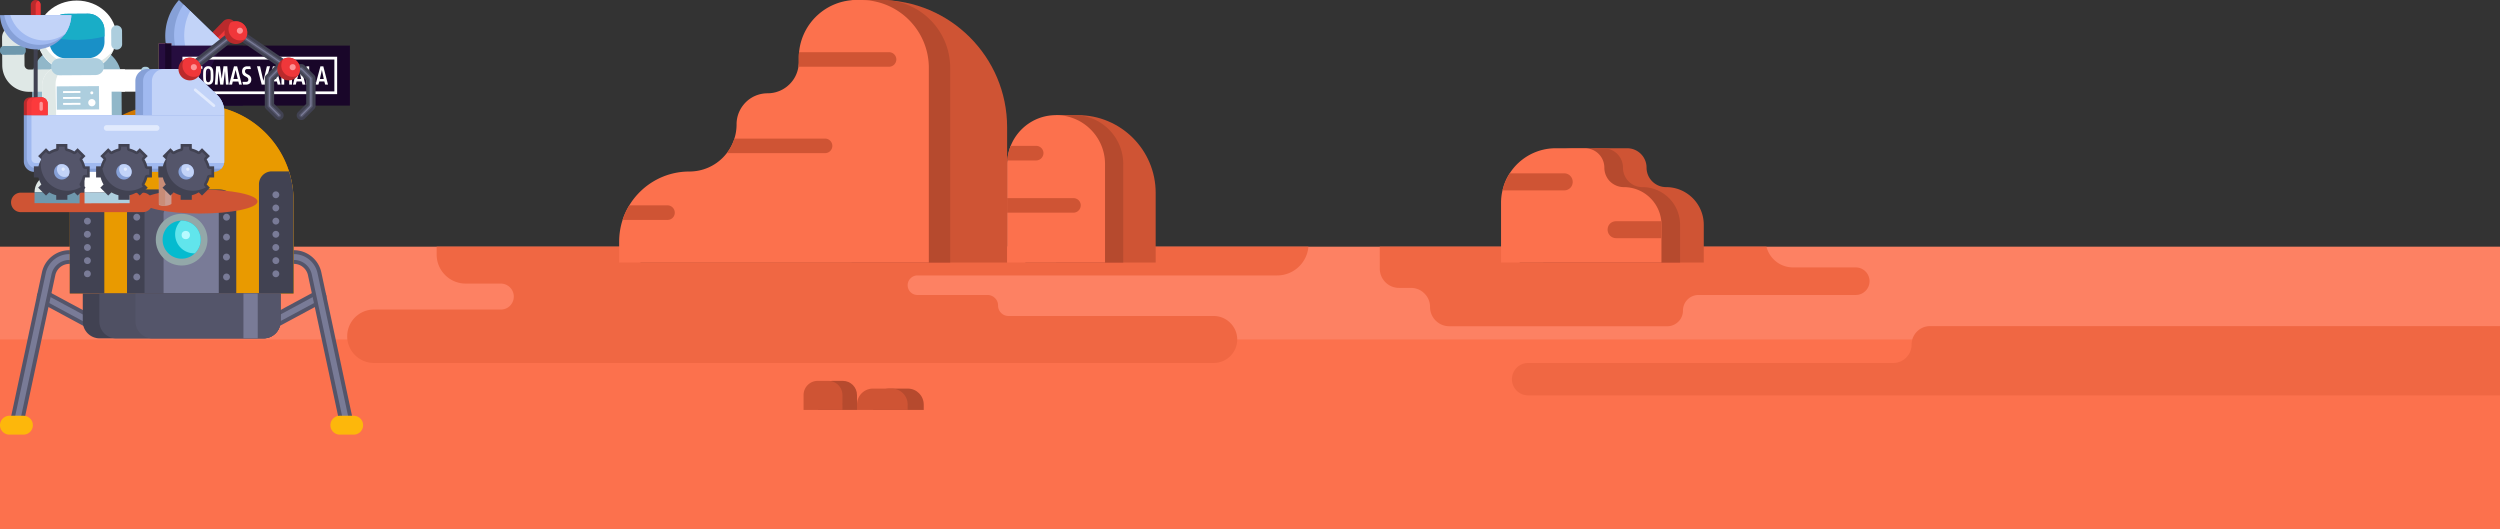 <svg width="1920" height="406.181">
  <rect width="100%" height="100%" fill="#333333" stroke="none"/>
  <g class="neco">
    <path fill="#FD8163" d="M0 189.461h1920v216.72H0z"/>
    <path fill="#FC714D" d="M0 260.733h1920V406.18H0z"/>
    <path fill="#B64A2E"
          d="M697.206 298.437h-14.398c-6.724 0-12.291 5.481-12.291 12.291v4.076h38.91v-4.076c0-6.81-5.482-12.291-12.221-12.291zM647.297 292.505h-8.093c-6.008 0-10.875 4.868-10.875 10.875v11.424h29.843V303.38c0-6.007-4.866-10.875-10.875-10.875z"/>
    <path fill="#CF5434"
          d="M684.792 298.437h-14.328a12.265 12.265 0 0 0-12.292 12.291v4.076h38.911v-4.076c0-6.81-5.482-12.291-12.291-12.291zM636.105 292.505h-8.092c-6.008 0-10.876 4.868-10.876 10.875v11.424h29.844V303.38c0-6.007-4.869-10.875-10.876-10.875z"/>
    <g fill="#F06743">
      <path
        d="M1004.857 189.461c-1.049 12.36-11.396 22.074-24.022 22.074H704.543c-2.038 0-3.86.846-5.244 2.217-1.372 1.37-2.216 3.192-2.216 5.328 0 4.094 3.369 7.463 7.46 7.463h53.907c2.16 0 4.188.897 5.636 2.347 1.547 1.449 2.434 3.476 2.434 5.731a8.01 8.01 0 0 0 8.063 8.064H932.05c5.036 0 9.573 2.012 12.806 5.328 3.317 3.232 5.33 7.771 5.33 12.72 0 9.984-8.15 18.035-18.136 18.035H287.185a20.48 20.48 0 0 1-14.52-6.011c-3.719-3.717-6.011-8.857-6.011-14.464 0-11.369 9.178-20.56 20.53-20.56h97.441c2.78 0 5.295-1.114 7.073-2.898 1.771-1.855 2.898-4.279 2.898-7.073 0-5.487-4.473-9.972-9.972-9.972h-26.973c-12.319 0-22.305-10-22.305-22.304v-6.026h669.511zM1920 250.464h-437.782c-7.789 0-14.115 6.406-14.115 14.197 0 7.789-6.324 14.112-14.198 14.112h-280.333c-6.867 0-12.4 5.616-12.4 12.483a12.372 12.372 0 0 0 12.4 12.396H1920v-53.188zM1435.808 215.969a10.43 10.43 0 0 1-3.113 7.461c-1.946 1.945-4.576 3.113-7.474 3.113h-120.712c-6.603 0-11.998 5.311-11.998 11.998 0 3.258-1.293 6.308-3.487 8.438-2.204 2.203-5.168 3.57-8.51 3.57h-167.479c-8.176 0-14.763-6.67-14.763-14.761 0-4.052-1.583-7.742-4.31-10.386-2.628-2.715-6.32-4.295-10.371-4.295h-9.153c-8.103 0-14.763-6.588-14.763-14.765V189.46h296.957c2.295 9.126 10.562 15.919 20.441 15.919h48.147c5.81.001 10.588 4.695 10.588 10.59z"/>
    </g>
    <g>
      <path fill="#CF5434"
            d="M773.464 201.649H654.108V.005h21.688c53.91 0 97.667 43.755 97.667 97.713v103.931zM887.563 201.649h-76.464V88.428h16.744c32.946 0 59.72 26.724 59.72 59.713v53.508z"/>
      <path fill="#B64A2E"
            d="M729.754 52.191v149.458H491.909v-15.944c0-5.832.913-11.475 2.649-16.805 1.313-3.887 3.043-7.717 5.133-11.19 9.462-15.54 26.6-25.978 46.21-25.978 10.011 0 19.011-4.035 25.576-10.603 1.114-1.107 2.176-2.281 3.099-3.519 2.578-3.32 4.577-7.113 5.922-11.191a38.502 38.502 0 0 0 1.594-10.899v-.307c.137-6.497 2.78-12.349 7.035-16.573 4.305-4.351 10.293-6.991 16.881-6.991a23.806 23.806 0 0 0 16.884-7.005c3.513-3.546 5.984-8.175 6.692-13.382.203-1.154.27-2.321.27-3.5v-3.316c0-1.503.13-2.954.229-4.375C632.312 17.593 651.246 0 674.343 0h3.273c28.828 0 52.138 23.35 52.138 52.191zM862.657 126.008v75.642h-75.193v-75.642a48 48 0 0 1 .081-2.785c.279-3.934 1.249-7.676 2.589-11.207 5.599-13.836 19.098-23.592 34.877-23.592 20.804-.001 37.646 16.844 37.646 37.584z"/>
      <path fill="#FC714D"
            d="M713.347 52.191v149.458H475.506v-15.944c0-5.832.913-11.475 2.643-16.805 1.232-3.887 3.044-7.717 5.14-11.19 9.462-15.54 26.6-25.978 46.124-25.978 10.011 0 19.098-4.035 25.659-10.603 1.117-1.107 2.093-2.281 3.102-3.519a35.218 35.218 0 0 0 5.836-11.191c1.103-3.437 1.679-7.114 1.679-10.899v-.307c.052-6.497 2.778-12.349 6.95-16.573 4.306-4.351 10.293-6.991 16.881-6.991a23.812 23.812 0 0 0 16.884-7.005c3.597-3.546 5.985-8.175 6.779-13.382.118-1.154.269-2.321.269-3.5v-3.316c0-1.503.051-2.954.229-4.375C615.822 17.593 634.764 0 657.854 0h3.356c28.742 0 52.137 23.35 52.137 52.191z"/>
      <path fill="#CF5434"
            d="M688.387 45.667c0 1.556-.702 2.965-1.666 3.973-1.049 1.005-2.456 1.623-3.972 1.623h-69.567c.118-1.154.269-2.321.269-3.5v-3.316c0-1.503.051-2.954.229-4.375h69.07c3.112 0 5.637 2.523 5.637 5.595zM518.233 163.349a5.555 5.555 0 0 1-1.666 3.973c-.964.962-2.372 1.579-3.889 1.579h-34.53c1.232-3.887 3.044-7.717 5.14-11.19h29.391c3.03-.001 5.554 2.521 5.554 5.638zM639.24 112.016c0 1.558-.615 2.967-1.664 3.966-.965 1.013-2.387 1.63-3.975 1.63h-75.429a35.218 35.218 0 0 0 5.836-11.191h69.593c3.103-.001 5.639 2.494 5.639 5.595z"/>
      <path fill="#FC714D"
            d="M848.66 126.008v75.642h-75.193v-75.642c0-.936.025-1.847.166-2.785a36.808 36.808 0 0 1 2.587-11.207c5.515-13.836 19.014-23.592 34.796-23.592 20.8-.001 37.644 16.844 37.644 37.584z"/>
      <path fill="#CF5434"
            d="M801.384 117.611c0 1.547-.702 2.954-1.667 3.974-1.048.989-2.457 1.638-3.972 1.638h-22.112a36.808 36.808 0 0 1 2.587-11.207h19.525c3.114 0 5.639 2.531 5.639 5.595zM830.008 157.71a5.606 5.606 0 0 1-1.666 3.973 5.603 5.603 0 0 1-3.973 1.666h-50.902v-11.195h50.902c3.115-.001 5.639 2.442 5.639 5.556z"/>
    </g>
    <g>
      <path fill="#CF5434"
            d="M1264.562 128.777a14.896 14.896 0 0 0-14.926-14.922h-22.384c-23.197 0-42.032 18.815-42.032 42.031v45.763h123.277v-29.018c0-15.912-12.935-28.924-28.933-28.924-8.265.001-15.002-6.665-15.002-14.93z"/>
      <path fill="#B64A2E"
            d="M1246.449 128.777a14.892 14.892 0 0 0-14.923-14.922h-22.382c-23.198 0-42.031 18.815-42.031 42.031v45.763h123.19v-29.018c0-15.912-12.936-28.924-28.925-28.924a14.9 14.9 0 0 1-14.929-14.93z"/>
      <path fill="#FC714D"
            d="M1275.989 172.632v29.018h-123.19v-45.763c0-3.356.359-6.563 1.127-9.678 1.114-4.755 2.962-9.137 5.528-13.083a41.966 41.966 0 0 1 35.362-19.271h22.397a14.888 14.888 0 0 1 14.922 14.922 15.09 15.09 0 0 0 4.346 10.574c2.753 2.666 6.483 4.356 10.575 4.356 15.071 0 27.418 11.452 28.839 26.189.067.9.094 1.811.094 2.736z"/>
      <path fill="#CF5434"
            d="M1207.844 139.659c0 1.795-.681 3.448-1.862 4.625-1.17 1.168-2.832 1.925-4.607 1.925h-47.448c1.114-4.755 2.962-9.137 5.528-13.083h41.92c3.558 0 6.469 2.967 6.469 6.533zM1275.989 172.632v10.28h-34.793a6.524 6.524 0 0 1-6.551-6.551c0-1.77.682-3.436 1.861-4.603 1.254-1.18 2.819-1.861 4.689-1.861h34.699c.068.899.095 1.81.095 2.735z"/>
    </g>
  </g>
  <g class="emiter">
    <svg class="emiter" xmlns="http://www.w3.org/2000/svg" width="279" height="334">
      <path fill="#54556A" d="M69.747 252.625a5.22 5.22 0 0 1-2.481-.627L31.082 232.51a5.244 5.244 0 1 1 4.975-9.234l36.184 19.486a5.247 5.247 0 0 1 2.13 7.105 5.249 5.249 0 0 1-4.624 2.758z"/>
      <path fill="#797B97" d="M69.747 249.629c-.37 0-.729-.09-1.062-.27l-36.179-19.488a2.249 2.249 0 0 1 1.072-4.227c.37 0 .725.09 1.058.27l36.183 19.484c.527.287.912.762 1.084 1.338a2.246 2.246 0 0 1-2.156 2.893z"/>
      <path fill="#54556A" d="M209.249 252.625a5.25 5.25 0 0 1-4.625-2.758 5.247 5.247 0 0 1 2.132-7.105l36.184-19.486a5.239 5.239 0 0 1 7.104 2.129 5.247 5.247 0 0 1-2.13 7.105l-36.184 19.488a5.206 5.206 0 0 1-2.481.627z"/>
      <path fill="#797B97" d="M209.249 249.629c-.83 0-1.593-.453-1.985-1.186a2.254 2.254 0 0 1 .912-3.045l36.184-19.484a2.247 2.247 0 0 1 3.046.915 2.251 2.251 0 0 1-.912 3.043L210.31 249.36a2.21 2.21 0 0 1-1.061.269z"/>
      <path fill="#54556A" d="M12.625 331.051a5.248 5.248 0 0 1-5.136-6.344l24.724-115.541c2.108-9.855 10.951-17.002 21.027-17.002h6.335c2.897 0 5.244 2.346 5.244 5.242s-2.347 5.246-5.244 5.246H53.24c-5.162 0-9.691 3.664-10.771 8.709L17.75 326.902a5.25 5.25 0 0 1-5.125 4.149z"/>
      <path fill="#797B97" d="M12.614 328.053c-.153 0-.307-.016-.459-.051a2.218 2.218 0 0 1-1.42-.977 2.229 2.229 0 0 1-.314-1.693l24.724-115.539c1.816-8.479 9.426-14.633 18.097-14.633h6.335a2.25 2.25 0 0 1 2.247 2.246 2.25 2.25 0 0 1-2.247 2.248h-6.335c-6.567 0-12.327 4.66-13.702 11.08L14.82 326.275a2.26 2.26 0 0 1-2.194 1.777h-.012z"/>
      <path fill="#FDB70B" d="M17.997 333.797H7.244c-4 0-7.244-3.244-7.244-7.242a7.245 7.245 0 0 1 7.244-7.246h10.753a7.244 7.244 0 0 1 0 14.488z"/>
      <path fill="#54556A" d="M266.37 331.051a5.25 5.25 0 0 1-5.125-4.148l-24.72-115.541c-1.08-5.045-5.61-8.709-10.771-8.709h-6.332c-2.896 0-5.247-2.35-5.247-5.246s2.351-5.242 5.247-5.242h6.332c10.076 0 18.919 7.146 21.027 17.002l24.724 115.541a5.249 5.249 0 0 1-5.135 6.343z"/>
      <path fill="#797B97" d="M266.37 328.053a2.25 2.25 0 0 1-2.19-1.777l-24.724-115.541c-1.372-6.42-7.136-11.08-13.702-11.08h-6.332a2.25 2.25 0 0 1-2.25-2.248 2.25 2.25 0 0 1 2.25-2.246h6.332c8.671 0 16.284 6.154 18.097 14.633l24.725 115.539c.123.59.011 1.191-.311 1.693a2.233 2.233 0 0 1-1.895 1.027z"/>
      <path fill="#FDB70B" d="M260.999 333.797h10.753a7.245 7.245 0 0 0 0-14.488h-10.753a7.244 7.244 0 0 0 0 14.488z"/>
      <path fill="#D27800" d="M225.421 153.973v71.424H53.582v-71.424a73.412 73.412 0 0 1 3.461-22.357c9.471-29.625 37.207-51.071 69.967-51.071h24.982c32.756 0 60.498 21.446 69.954 51.071a73.114 73.114 0 0 1 3.475 22.357z"/>
      <path fill="#E99A00" d="M225.421 153.973v71.424H76.807v-71.424a73.384 73.384 0 0 1 3.465-22.357c9.467-29.625 37.207-51.071 69.967-51.071h1.753c1.664 0 3.297.06 4.93.165 30.584 2.026 56.046 22.781 65.023 50.906a73.084 73.084 0 0 1 3.476 22.357z"/>
      <path fill="#414252" d="M110.527 145.477h57.943c7.173 0 12.988 5.814 12.988 12.988V225.4h-83.92v-66.936c.001-7.173 5.813-12.987 12.989-12.987z"/>
      <path fill="#797B97" d="M105.029 210.094a2.621 2.621 0 1 1 .005 5.243 2.621 2.621 0 0 1-.005-5.243zM105.029 194.785a2.621 2.621 0 1 1 0 5.244 2.622 2.622 0 0 1 0-5.244zM105.029 179.479a2.622 2.622 0 1 1 .004 5.244 2.622 2.622 0 0 1-.004-5.244zM105.029 164.169a2.622 2.622 0 1 1 .003 5.245 2.622 2.622 0 0 1-.003-5.245z"/>
      <circle cx="124.19" cy="152.971" r="2.622" fill="#797B97"/>
      <circle cx="107.653" cy="152.971" r="2.624" fill="#797B97"/>
      <circle cx="139.499" cy="152.971" r="2.622" fill="#797B97"/>
      <circle cx="154.806" cy="152.971" r="2.624" fill="#797B97"/>
      <circle cx="170.592" cy="152.971" r="2.622" fill="#797B97"/>
      <path fill="#797B97" d="M173.965 169.414a2.622 2.622 0 1 1 0-5.245 2.625 2.625 0 0 1 2.624 2.624 2.625 2.625 0 0 1-2.624 2.621zM173.965 184.721a2.621 2.621 0 1 1 0-5.242 2.624 2.624 0 0 1 2.624 2.619 2.624 2.624 0 0 1-2.624 2.623zM173.965 200.029a2.623 2.623 0 1 1 0-5.244c1.446 0 2.624 1.172 2.624 2.621s-1.178 2.623-2.624 2.623zM173.965 215.336a2.62 2.62 0 1 1 0-5.242 2.624 2.624 0 0 1 2.624 2.623 2.623 2.623 0 0 1-2.624 2.619z"/>
      <path fill="#54556A" d="M167.966 164.21v61.187h-56.945V164.21a4.815 4.815 0 0 1 4.811-4.81h47.34c2.649 0 4.794 2.157 4.794 4.81z"/>
      <path fill="#797B97" d="M167.966 164.21v61.187h-42.335V164.21a4.814 4.814 0 0 1 4.81-4.81h32.73c2.65 0 4.795 2.157 4.795 4.81z"/>
      <path fill="#93A8A9" d="M159.355 184.066c0 10.965-8.892 19.855-19.858 19.855-10.966 0-19.855-8.891-19.855-19.855 0-10.969 8.89-19.856 19.855-19.856 10.966 0 19.858 8.888 19.858 19.856z"/>
      <path fill="#05BBCF" d="M154.104 184.066a14.5 14.5 0 0 1-4.437 10.475 14.538 14.538 0 0 1-10.175 4.137c-8.06 0-14.608-6.551-14.608-14.611 0-7.883 6.264-14.313 14.068-14.598.183-.016.362-.016.54-.016 8.078 0 14.612 6.549 14.612 14.613z"/>
      <path fill="#61E5EC" d="M154.104 184.066a14.5 14.5 0 0 1-4.437 10.475c-.179.016-.374.016-.553.016-8.062 0-14.61-6.549-14.61-14.611 0-4.107 1.708-7.838 4.448-10.477.183-.016.362-.016.54-.016 8.078 0 14.612 6.549 14.612 14.613z"/>
      <g fill="#414252">
        <path d="M225.421 153.973v71.424H198.88v-83.844c0-5.486 4.437-9.938 9.92-9.938h13.146a73.125 73.125 0 0 1 3.475 22.358zM80.119 141.553v83.844H53.582v-71.424a73.412 73.412 0 0 1 3.461-22.357h13.141c5.487-.001 9.935 4.45 9.935 9.937z"/>
      </g>
      <g>
        <path fill="#797B97" d="M211.865 152.22a2.621 2.621 0 1 1 2.623-2.62 2.62 2.62 0 0 1-2.623 2.62zM211.865 162.338a2.624 2.624 0 0 1 0-5.248 2.625 2.625 0 0 1 0 5.248zM211.865 172.451a2.621 2.621 0 1 1 2.623-2.621 2.621 2.621 0 0 1-2.623 2.621zM211.865 182.564a2.62 2.62 0 0 1 0-5.242 2.62 2.62 0 1 1 0 5.242zM211.865 192.684a2.622 2.622 0 1 1 .003-5.243 2.622 2.622 0 0 1-.003 5.243zM211.865 202.797a2.623 2.623 0 1 1 2.623-2.621 2.621 2.621 0 0 1-2.623 2.621zM211.865 212.914a2.623 2.623 0 0 1-2.62-2.623 2.623 2.623 0 0 1 2.62-2.625 2.624 2.624 0 0 1 0 5.248z"/>
        <g>
          <circle cx="67.13" cy="149.598" r="2.622" fill="#797B97"/>
          <path fill="#797B97" d="M67.13 162.338a2.623 2.623 0 1 1-.002-5.246 2.623 2.623 0 0 1 .002 5.246z"/>
          <circle cx="67.13" cy="169.829" r="2.622" fill="#797B97"/>
          <path fill="#797B97" d="M67.13 182.564a2.622 2.622 0 1 1 0-5.242 2.624 2.624 0 0 1 2.624 2.623 2.623 2.623 0 0 1-2.624 2.619zM67.13 192.684a2.623 2.623 0 1 1-.002-5.246 2.623 2.623 0 0 1 .002 5.246z"/>
          <circle cx="67.13" cy="200.175" r="2.622" fill="#797B97"/>
          <circle cx="67.13" cy="210.29" r="2.624" fill="#797B97"/>
        </g>
      </g>
      <g>
        <path fill="#414252" d="M152.231 80.544c0 1.604-.301 3.132-.841 4.543-1.828 4.795-6.458 8.197-11.898 8.197-7.029 0-12.736-5.709-12.736-12.74 0-4.496 2.321-8.436 5.842-10.712a12.69 12.69 0 0 1 6.894-2.024c7.043.001 12.739 5.71 12.739 12.736z"/>
        <path fill="#797B97" d="M152.231 80.544c0 1.604-.301 3.132-.841 4.543a12.692 12.692 0 0 1-6.892 2.021c-7.027 0-12.739-5.692-12.739-12.736 0-1.605.301-3.134.839-4.54a12.69 12.69 0 0 1 6.894-2.024c7.043.001 12.739 5.71 12.739 12.736z"/>
      </g>
      <g>
        <path fill="#414252" d="M146.057 63.922c0 .577-.108 1.126-.303 1.631a4.572 4.572 0 0 1-8.847-1.632 4.568 4.568 0 0 1 4.575-4.575 4.577 4.577 0 0 1 4.575 4.576z"/>
        <path fill="#797B97" d="M146.057 63.922c0 .577-.108 1.126-.303 1.631a4.565 4.565 0 0 1-2.474.725 4.57 4.57 0 0 1-4.575-4.575c0-.576.105-1.125.299-1.63a4.577 4.577 0 0 1 7.053 3.849z"/>
      </g>
      <path fill="#414252" d="M215.427 225.396v21.488c0 7.162-5.815 12.977-12.996 12.977H76.553c-7.161 0-12.977-5.814-12.977-12.977v-21.488h151.851z"/>
      <path fill="#4F5063" d="M215.427 225.396v21.488c0 7.162-5.815 12.977-12.996 12.977H89.291c-7.161 0-12.977-5.814-12.977-12.977v-21.488h139.113z"/>
      <path fill="#54556A" d="M215.427 225.396v21.488c0 7.162-5.815 12.977-12.996 12.977h-85.385c-7.18 0-12.995-5.814-12.995-12.977v-21.488h111.376z"/>
      <path fill="#797B97" d="M186.953 225.396h10.986v34.465h-10.986z"/>
      <circle cx="142.681" cy="180.51" r="3.189" fill="#B7FAFF"/>
      <g class="emiter--parabola">
        <path fill="#BA2A2C" d="M179.563 24.32l-16.232 16.707-8.167-7.931 16.232-16.707c2.197-2.261 5.801-2.313 8.051-.127l.011.011a5.74 5.74 0 0 1 1.507 2.526 5.695 5.695 0 0 1-1.402 5.521z"/>
        <path fill="#F0373A" d="M179.563 24.32l-16.232 16.707-4.078-3.958 16.232-16.707a5.702 5.702 0 0 1 5.479-1.563 5.692 5.692 0 0 1-1.401 5.521z"/>
        <path fill="#86A0D7" d="M196.925 57.8a41.234 41.234 0 0 1-21.304 10.695c-12.663 2.224-26.205-1.469-36.129-11.11C123.485 41.833 122.704 16.498 137.434 0l59.491 57.8z"/>
        <path fill="#A0B9F0" d="M196.925 57.8a41.234 41.234 0 0 1-21.304 10.695c-10.563.11-21.163-3.801-29.329-11.736-14.726-14.304-16.565-36.901-5.27-53.277L196.925 57.8z"/>
        <path fill="#C2D3F8" d="M196.925 57.8a41.234 41.234 0 0 1-20.385 10.527 41.247 41.247 0 0 1-22.478-11.228c-13.41-13.031-16.135-32.913-8.006-48.723L196.925 57.8z"/>
      </g>
    </svg>
  </g>
  <g class="astroman">
    <svg class="astroman" xmlns="http://www.w3.org/2000/svg" width="269" height="164">
      <path fill="#CF5434" d="M109.676 162.925H15.973a7.48 7.48 0 0 1-7.482-7.481 7.48 7.48 0 0 1 7.482-7.482h93.703c4.131 0 7.48 3.35 7.48 7.482a7.481 7.481 0 0 1-7.48 7.481z"/>
      <path fill="#FFF" d="M71.107 70.323l62.269.17a8.55 8.55 0 0 0 8.611-8.494 8.549 8.549 0 0 0-8.489-8.609l-62.272-.173-.119 17.106z"/>
      <path fill="#91B7C9" d="M72.524 120.69l-26.266.185c-11.695.082-21.243-9.334-21.323-21.028l-.279-39.686c-.088-12.975 10.449-23.665 23.423-23.755l21.44-.15c12.975-.091 23.666 10.452 23.757 23.424l.275 39.688c.082 11.694-9.331 21.24-21.027 21.322z"/>
      <path fill="#DFE8E6" d="M26.544 147.525l34.635.144.063-13.76-20.882-.088c-7.596-.032-13.783 6.103-13.816 13.704z"/>
      <path fill="#6E98AD" d="M26.54 147.528l34.635.149-.036 8.47-34.636-.15z"/>
      <path fill="#DFE8E6" d="M40.365 97.271l-.151 36.55 21.028.088.079-19.192c.021-4.481 2.417-8.262 5.875-10.36-2.321-2.354 3.56-4.71 1.063-7.001l-27.894-.085z"/>
      <path fill="#FFF" d="M85.818 97.31l-19.966.048-.079-.287c-1.529 3.022-3.163 5.92-4.801 8.79a12.075 12.075 0 0 1 3.858 8.853l.044 19.197 21.03-.054-.086-36.547zM99.548 147.586l-34.637.083-.032-13.758 20.877-.053c7.599-.018 13.774 6.13 13.792 13.728z"/>
      <path fill="#ADCEDE" d="M99.563 156.062l-34.637.083-.02-8.475 34.636-.083z"/>
      <path fill="#DFE8E6" d="M22.389 70.5l24.253-.172c4.724-.034 8.526-3.89 8.491-8.611a8.55 8.55 0 0 0-8.608-8.493l-24.255.169a3.419 3.419 0 0 1-3.438-3.39l-.148-21.374a8.552 8.552 0 0 0-17.103.121l.148 21.372c.079 11.315 9.347 20.456 20.66 20.378z"/>
      <path fill="#FFF" d="M81.625 25.012l.705-3.223-2.294-2.372 3.224.708 2.37-2.293-.706 3.22 2.297 2.37-3.226-.703z"/>
      <ellipse cx="59.119" cy="27.667" fill="#FFF" rx="30.467" ry="27.665" transform="translate(-.191 .413)"/>
      <path fill="#DFE8E6" d="M87.45 37.81c-5.366 7.699-14.791 12.846-25.563 12.923-16.827.116-30.551-12.175-30.658-27.454a25.31 25.31 0 0 1 2.136-10.355c-3.016 4.329-4.754 9.458-4.712 14.956.104 15.279 13.831 27.568 30.658 27.452 12.8-.092 23.698-7.336 28.139-17.522z"/>
      <path fill="#1990C7" d="M80.205 22.965l.064 9.107c.048 6.894-5.557 12.578-12.452 12.626l-17.162.121c-6.901.048-12.585-5.559-12.633-12.449l-.065-9.112c-.046-6.891 5.557-12.574 12.46-12.624l17.164-.119c6.893-.047 12.575 5.557 12.624 12.45z"/>
      <path fill="#19ADC7" d="M80.205 22.965l.035 4.985c-6.198 1.67-13.408 2.644-21.105 2.695-7.698.055-14.921-.817-21.143-2.399l-.034-4.988c-.046-6.891 5.557-12.574 12.46-12.624l17.164-.119c6.892-.047 12.574 5.557 12.623 12.45z"/>
      <path fill="#6E98AD" d="M28.726 38.558a4.185 4.185 0 0 1-4.2-4.143l-.071-10.277a4.18 4.18 0 0 1 4.14-4.198 4.185 4.185 0 0 1 4.202 4.14l.07 10.277a4.186 4.186 0 0 1-4.141 4.201z"/>
      <path fill="#ADCEDE" d="M89.659 38.13a4.183 4.183 0 0 1-4.2-4.141l-.074-10.275a4.186 4.186 0 0 1 4.145-4.2 4.181 4.181 0 0 1 4.2 4.143l.07 10.275a4.183 4.183 0 0 1-4.141 4.198z"/>
      <path fill="#FFF" d="M85.904 97.583l-53.344.373-.227-31.868c-.06-8.443 6.8-15.397 15.242-15.455l22.649-.161c8.442-.059 15.398 6.8 15.458 15.241l.222 31.87z"/>
      <path fill="#DFE8E6" d="M43.408 104.047l-.748-39.293c-.045-6.291 3.76-11.752 9.191-14.152l-4.276.03c-8.442.058-15.302 7.011-15.242 15.455l.227 31.868 10.848 6.092z"/>
      <path fill="#ADCEDE" d="M73.437 57.654l-27.648.19c-3.573.026-6.517-2.876-6.543-6.449-.025-3.574 2.878-6.519 6.45-6.544l27.649-.193c3.574-.024 6.518 2.88 6.543 6.452.025 3.575-2.876 6.517-6.451 6.544z"/>
      <path fill="#6E98AD" d="M16.943 42.027l-14.035.098a2.883 2.883 0 0 1-2.902-2.862L0 38.251a2.878 2.878 0 0 1 2.859-2.901l14.037-.1a2.882 2.882 0 0 1 2.9 2.861l.008 1.015a2.883 2.883 0 0 1-2.861 2.901zM62.106 115.921l-22.912 1.882a2.457 2.457 0 0 1-2.65-2.249 2.456 2.456 0 0 1 2.246-2.649l22.912-1.885a2.46 2.46 0 0 1 2.65 2.252 2.456 2.456 0 0 1-2.246 2.649z"/>
      <path fill="#ADCEDE" d="M65.076 116.7l22.904 1.924a2.458 2.458 0 0 0 2.658-2.243 2.461 2.461 0 0 0-2.242-2.655l-22.909-1.924a2.456 2.456 0 0 0-2.654 2.242 2.454 2.454 0 0 0 2.243 2.656zM43.53 66.344l32.458-.227.126 17.908-32.458.227z"/>
      <path fill="#FFF" d="M73.336 78.846a2.783 2.783 0 0 1-2.76 2.799 2.78 2.78 0 1 1 2.76-2.799z"/>
      <circle cx="70.504" cy="71.303" r="1.14" fill="#FFF"/>
      <path fill="#FFF" d="M48.403 69.968l13.336-.093.01 1.488-13.335.093zM48.436 74.517l13.338-.093.01 1.488-13.337.093zM48.466 79.073l13.336-.095.01 1.488-13.336.095z"/>
      <path fill="#ADCEDE" d="M108.329 54.178l-.099 14.036a2.88 2.88 0 0 0 2.864 2.901l1.012.008a2.88 2.88 0 0 0 2.9-2.861l.097-14.035a2.875 2.875 0 0 0-2.857-2.9l-1.015-.008a2.882 2.882 0 0 0-2.902 2.859z"/>
      <g>
        <g fill-rule="evenodd" clip-rule="evenodd">
          <path fill="#CF5434" d="M153.404 164c24.432 0 44.36-4.156 44.36-9.249 0-5.098-19.928-9.249-44.36-9.249-24.431 0-44.362 4.151-44.362 9.249 0 5.093 19.931 9.249 44.362 9.249z"/>
          <path fill="#CC9A8F" d="M122.016 33.258h9.659V156.531l-.042.039-.006.008-.053.045-.014.012-.038.03-.04.032-.015.011-.056.04-.119.087-.059.037v.006l-.063.039-.029.017-.031.02-.058.039h-.003l-.071.037-.022.019-.045.02-.053.03-.014.008-.071.04-.014.007-.056.03-.045.022-.029.013-.07.034-.012.005-.067.029-.037.024-.037.013-.073.032h-.008l-.077.034-.031.01-.048.024-.063.027-.018.002-.082.035-.022.007-.058.023-.061.022-.026.008-.085.029-.011.003-.074.026-.049.016-.037.009-.088.028h-.005l-.088.029-.037.009-.052.015-.078.022-.014.006-.09.019-.029.012-.067.015-.066.017-.027.006-.096.024h-.014l-.082.02-.06.015-.037.008-.096.016-.004.005-.096.016-.048.009-.053.011-.092.017h-.007l-.101.014-.037.01-.066.007-.082.013h-.019l-.102.017-.027.006-.082.006-.066.009-.037.006-.108.013h-.008l-.095.012-.056.005-.053.001-.099.013h-.008l-.107.008-.044.003-.064.005-.093.007h-.018l-.108.009h-.029l-.164.006-.029.002h-.129l-.097.005h-.515l-.034-.005H125.67l-.049-.002h-.025l-.072-.006h-.07l-.07-.003-.074-.006h-.007l-.064-.004-.071-.003-.024-.005-.045-.003-.068-.005-.044-.003h-.026l-.07-.013-.056-.001h-.015l-.067-.009-.066-.008h-.007l-.064-.005-.066-.008-.071-.009-.062-.008-.037-.004-.034-.006-.067-.011-.049-.006-.013-.002-.068-.011-.062-.007-.005-.003-.066-.013-.063-.008h-.012l-.054-.01-.064-.013-.026-.005-.04-.009-.064-.014-.04-.002-.023-.008-.064-.013-.063-.014-.06-.01-.063-.013-.063-.018-.059-.012-.019-.006-.043-.011-.06-.015-.03-.006-.03-.012-.059-.012-.06-.014-.059-.021-.057-.015-.062-.016-.055-.019-.056-.016-.059-.017-.222-.072-.049-.017-.005-.005-.054-.017-.055-.023-.052-.02-.053-.017-.053-.022-.05-.02v-2.504z"/>
          <path fill="#C98C77" d="M126.848 33.258h-4.832V156.531l.045.039v.006l.045.037.027.022.02.017.048.037.008.008.042.032.053.038.05.039.053.032.052.04h.001l.057.034.031.022.025.014.056.035.012.01.048.027.045.029.016.003.059.036.026.011.037.021.06.034h.004l.065.035.034.017.029.013.067.034.013.005.052.024.054.029.016.001.066.036.029.008.041.015.072.029.074.031.042.02.029.01.074.027.016.007.059.023.059.022.019.001.074.028.029.011.045.014.077.028h.005l.077.024.048.013.029.011.083.021.014.006.067.021.066.016.016.006.082.019.033.012.052.01.085.022.085.02.048.01.037.007.085.022.019.006.07.013.072.016h.013l.093.016.034.009.056.011.089.017.088.014.055.01.037.005.093.013.019.002.07.009.074.014h.024l.091.012.093.011.097.011.097.012.092.006.096.013h.023l.074.008.077.003.023.005.096.003.041.004h.059v-3.16z"/>
          <path fill="#260D3F" d="M122.016 33.258h4.832c1.549 0 3.218 2.739 4.827 1.751h54.967l-7.26 23.057 7.26 23.052h-54.967c-1.49.729-3.218 1.226-4.827 1.226-1.611 0-3.456-.615-4.832-1.226v-47.86z"/>
          <path fill="#190629" d="M126.848 33.258h4.827v47.86c-1.49.729-3.218 1.226-4.827 1.226V33.258zM169.784 35.009h98.945v46.109H148.125z"/>
        </g>
        <path fill="#FFF" d="M150.216 64.984h2.127V52.867h3.089v-1.949h-8.223v1.949h3.007v12.117zM256.79 43.592H140.103v28.725H258.921V43.592h-2.131zm0 26.612H142.232V45.705H256.79v24.499zm-89.022-15.62l1.364 10.399h2.369l1.289-10.399.731 10.399h2.094l-1.034-14.066h-2.947l-1.335 9.558-1.345-9.558h-2.965l-.973 14.066h2.099l.653-10.399zm10.999 8.058h4.322l.549 2.342h2.098l-3.618-14.066h-2.416l-3.756 14.066h2.279l.542-2.342zm2.163-8.947l1.65 6.975h-3.292l1.642-6.975zm27.116 11.289l.704-2.442h3.853l.689 2.442h2.164l-3.617-14.066h-2.217l-3.755 14.066h2.179zm2.707-11.289l1.448 6.975h-2.988l1.54-6.975zm17.075 8.847h3.848l.689 2.442h2.166l-3.619-14.066h-2.213l-3.756 14.066h2.181l.704-2.442zm1.998-8.847l1.45 6.975h-2.988l1.538-6.975zm15.387 8.847h3.852l.685 2.442h2.166l-3.619-14.066h-2.212l-3.754 14.066h2.175l.707-2.442zm1.997-8.847l1.45 6.975h-2.988l1.538-6.975zm-28.922 5.404h3.818v5.885h2.127V50.918h-2.127v6.25h-3.818v-6.25h-2.127v14.066h2.127v-5.885zm23.93 3.94h-4.757V50.918h-2.127v14.066h6.38l.504-1.945zm-38.613 1.945l3.755-14.066h-2.384l-2.706 11.191-2.535-11.191h-2.365l3.614 14.066h2.621zm-43.637.113c3.411 0 3.768-3.168 3.842-3.736.073-.56.11-2.705.114-3.387V57.939h-.004c0-.702-.056-2.261-.16-3.384-.048-.52-.396-3.736-3.806-3.736s-3.766 3.165-3.84 3.736c-.074.558-.115 2.703-.115 3.384v.035c.004.705.06 2.264.163 3.387.047.518.393 3.736 3.806 3.736zm-1.794-9.918c.03-.37.241-2.42 1.787-2.42 1.542 0 1.724 1.958 1.753 2.42.053.843.078 1.965.082 2.744-.004.746-.019 2.474-.048 2.812-.03.372-.245 2.42-1.787 2.42-1.545 0-1.726-1.955-1.752-2.42a53.48 53.48 0 0 1-.082-2.747c.003-.748.018-2.471.047-2.809zm27.72-.087v.015c.085 2.074 1.331 2.962 2.762 3.67 1.204.601 2.061 1.25 2.061 2.429 0 1.2-.737 1.672-1.712 1.672h-2.81l.503 2.106h2.344c2.146 0 3.955-1.243 3.955-3.913 0-.183-.011-.41-.029-.577-.189-1.859-1.383-2.693-2.735-3.368-1.209-.597-2.065-1.197-2.065-2.376 0-1.199.742-1.721 1.712-1.721h2.814l-.508-2.11h-2.343c-2.128 0-3.927 1.231-3.951 3.859l-.005.045v.011c0 .021.005.037.005.056-.001.048-.001.152.002.202z"/>
      </g>
      <path fill="#FFF" d="M79.4 53.226h16.552v17.165H79.4z"/>
    </svg>
  </g>

  <g class="footer--car">
    <g class="footer--car-holder">
      <svg class="footer--car" xmlns="http://www.w3.org/2000/svg" width="243" height="154">
        <path fill="#86A0D7"
              d="M172.186 88.406v35.519c0 .431-.029.842-.092 1.252a8.163 8.163 0 0 1-2.186 4.37 8.035 8.035 0 0 1-5.797 2.464H26.367c-4.451 0-8.073-3.623-8.073-8.086V88.406h153.892z"/>
        <path fill="#A0B9F0"
              d="M172.186 88.406v35.519c0 .431-.029.842-.092 1.252a8.163 8.163 0 0 1-2.186 4.37H28.679c-4.456 0-8.075-3.622-8.075-8.086V88.406h151.582z"/>
        <path fill="#C2D3F8"
              d="M172.186 88.406v35.519c0 .431-.029.842-.092 1.252H27.262a3.096 3.096 0 0 1-3.098-3.099V88.406h148.022z"/>
        <g class="wheel wheel--1">
          <path class="wheell--1-a" fill="#414252" d="M116.683 136.292v-8.568h-3.522a18.437 18.437 0 0 0-2.219-5.356l2.492-2.493-6.061-6.06-2.493 2.493a18.365 18.365 0 0 0-5.353-2.217v-3.523h-8.572v3.523a18.406 18.406 0 0 0-5.358 2.217l-2.49-2.493-6.059 6.06 2.491 2.493a18.362 18.362 0 0 0-2.217 5.356h-3.524v8.568h3.524a18.26 18.26 0 0 0 2.217 5.356l-2.491 2.494 6.059 6.059 2.49-2.49a18.445 18.445 0 0 0 5.358 2.217v3.525h8.572v-3.525a18.392 18.392 0 0 0 5.353-2.217l2.493 2.49 6.061-6.059-2.492-2.494a18.369 18.369 0 0 0 2.219-5.356h3.522z"/>
          <path class="wheell--1-b" fill="#414252" d="M114.628 129.771v4.474h-1.465c-.953 0-1.784.647-1.999 1.568a16.1 16.1 0 0 1-1.971 4.76 2.057 2.057 0 0 0 .298 2.524l.233.236.802.813-3.15 3.16-1.046-1.047c-.39-.4-.923-.605-1.446-.605-.371 0-.749.102-1.076.306a16.163 16.163 0 0 1-4.763 1.972 2.042 2.042 0 0 0-1.568 1.99v1.477h-4.475v-1.477c0-.942-.645-1.773-1.568-1.99a16.082 16.082 0 0 1-4.76-1.972 2.06 2.06 0 0 0-1.077-.306c-.526 0-1.056.205-1.446.605l-1.05 1.047-3.148-3.16 1.039-1.049c.667-.663.79-1.712.296-2.524a16.222 16.222 0 0 1-1.971-4.76 2.042 2.042 0 0 0-1.998-1.568h-1.47v-4.474h1.47c.5 0 .982-.186 1.343-.501.319-.267.553-.637.655-1.068a16.23 16.23 0 0 1 1.971-4.759 2.062 2.062 0 0 0-.296-2.526l-1.039-1.046 3.148-3.161 1.05 1.05a2.039 2.039 0 0 0 2.523.297 16.068 16.068 0 0 1 4.76-1.971 2.04 2.04 0 0 0 1.568-1.99v-1.478h4.475v1.478a2.04 2.04 0 0 0 1.568 1.99c1.695.4 3.294 1.064 4.763 1.971a2.04 2.04 0 0 0 2.522-.297l1.046-1.05 3.15 3.161-1.035 1.046a2.061 2.061 0 0 0-.298 2.526 16.191 16.191 0 0 1 1.971 4.759 2.041 2.041 0 0 0 1.999 1.569h1.465z"/>
          <path class="wheell--1-c" fill="#54556A" d="M114.628 129.771v4.474h-1.465c-.953 0-1.784.647-1.999 1.568a16.1 16.1 0 0 1-1.971 4.76 2.057 2.057 0 0 0 .298 2.524l.233.236a20.348 20.348 0 0 1-10.896 3.152c-10.187 0-18.629-7.46-20.168-17.216.319-.267.553-.637.655-1.068a16.23 16.23 0 0 1 1.971-4.759 2.062 2.062 0 0 0-.296-2.526l-1.039-1.046 3.148-3.161 1.05 1.05a2.039 2.039 0 0 0 2.523.297 16.068 16.068 0 0 1 4.76-1.971 2.04 2.04 0 0 0 1.568-1.99v-1.478h4.475v1.478a2.04 2.04 0 0 0 1.568 1.99c1.695.4 3.294 1.064 4.763 1.971a2.04 2.04 0 0 0 2.522-.297l1.046-1.05 3.15 3.161-1.035 1.046a2.061 2.061 0 0 0-.298 2.526 16.191 16.191 0 0 1 1.971 4.759 2.041 2.041 0 0 0 1.999 1.569h1.467z"/>
        </g>
        <g class="wheel wheel--2">
          <path class="wheell--2-a" fill="#414252"
                d="M164.457 136.292v-8.568h-3.525a18.32 18.32 0 0 0-2.215-5.356l2.489-2.493-6.058-6.06-2.493 2.493a18.337 18.337 0 0 0-5.356-2.217v-3.523h-8.568v3.523a18.389 18.389 0 0 0-5.357 2.217l-2.489-2.493-6.062 6.06 2.489 2.493a18.301 18.301 0 0 0-2.214 5.356h-3.528v8.568h3.528a18.2 18.2 0 0 0 2.214 5.356l-2.489 2.494 6.062 6.059 2.489-2.49a18.427 18.427 0 0 0 5.357 2.217v3.525h8.568v-3.525a18.342 18.342 0 0 0 5.356-2.217l2.493 2.49 6.058-6.059-2.489-2.494a18.252 18.252 0 0 0 2.215-5.356h3.525z"/>
          <path class="wheell--2-b" fill="#414252"
                d="M162.407 129.771v4.474h-1.476c-.942 0-1.775.647-1.992 1.568a16.233 16.233 0 0 1-1.971 4.76 2.032 2.032 0 0 0 .301 2.524l.777.783.259.266-3.161 3.16-1.035-1.047a2.006 2.006 0 0 0-.749-.475 1.946 1.946 0 0 0-.709-.131c-.37 0-.739.102-1.068.306a15.985 15.985 0 0 1-4.758 1.972 2.054 2.054 0 0 0-1.581 1.99v1.477h-4.462v-1.477c0-.942-.657-1.773-1.581-1.99a16.156 16.156 0 0 1-4.748-1.972 2.089 2.089 0 0 0-1.079-.306c-.534 0-1.058.205-1.447.605l-1.046 1.047-3.16-3.16 1.048-1.049a2.063 2.063 0 0 0 .299-2.524 15.851 15.851 0 0 1-1.97-4.76 2.059 2.059 0 0 0-2.004-1.568h-1.466v-4.474h1.466c.957 0 1.775-.645 2.004-1.569.152-.645.348-1.281.574-1.906.367-.996.831-1.951 1.396-2.853a2.067 2.067 0 0 0-.299-2.526l-.347-.349-.701-.697 3.16-3.161 1.046 1.05c.39.396.913.604 1.447.604a2.1 2.1 0 0 0 1.079-.307 16.154 16.154 0 0 1 4.748-1.971 2.051 2.051 0 0 0 1.581-1.99v-1.478h4.462v1.478c0 .944.657 1.774 1.581 1.99 1.684.4 3.282 1.064 4.759 1.971.329.203.698.307 1.068.307.534 0 1.058-.208 1.458-.604l1.035-1.05 3.161 3.161-1.036 1.046a2.036 2.036 0 0 0-.301 2.526 16.3 16.3 0 0 1 1.971 4.759 2.044 2.044 0 0 0 1.992 1.569h1.475z"/>
          <path class="wheell--2-c" fill="#54556A"
                d="M162.407 129.771v4.474h-1.476c-.942 0-1.775.647-1.992 1.568a16.233 16.233 0 0 1-1.971 4.76 2.032 2.032 0 0 0 .301 2.524l.777.783a19.319 19.319 0 0 1-4.687 1.904c-.75.207-1.518.373-2.3.482-.973.146-1.97.219-2.984.219-11.205 0-20.305-9.018-20.405-20.19-.012-.072-.012-.145-.012-.216 0-1.908.268-3.756.762-5.512.192-.727.438-1.436.728-2.122l1.731-1.736 1.046 1.05c.39.396.913.604 1.447.604a2.1 2.1 0 0 0 1.079-.307 16.154 16.154 0 0 1 4.748-1.971 2.051 2.051 0 0 0 1.581-1.99v-1.478h4.462v1.478c0 .944.657 1.774 1.581 1.99 1.684.4 3.282 1.064 4.759 1.971.329.203.698.307 1.068.307.534 0 1.058-.208 1.458-.604l1.035-1.05 3.161 3.161-1.036 1.046a2.036 2.036 0 0 0-.301 2.526 16.3 16.3 0 0 1 1.971 4.759 2.044 2.044 0 0 0 1.992 1.569h1.477z"/>
        </g>
        <g class="wheel wheel--3">
          <path class="wheell--3-a" fill="#414252"
                d="M68.908 136.292v-8.568h-3.525a18.378 18.378 0 0 0-2.217-5.356l2.493-2.493-6.063-6.06-2.492 2.493a18.365 18.365 0 0 0-5.353-2.217v-3.523h-8.573v3.523a18.417 18.417 0 0 0-5.356 2.217l-2.488-2.493-6.062 6.06 2.493 2.493a18.285 18.285 0 0 0-2.219 5.356h-3.525v8.568h3.525a18.184 18.184 0 0 0 2.219 5.356l-2.493 2.494 6.062 6.059 2.488-2.49a18.456 18.456 0 0 0 5.356 2.217v3.525h8.573v-3.525a18.392 18.392 0 0 0 5.353-2.217l2.492 2.49 6.063-6.059-2.493-2.494a18.31 18.31 0 0 0 2.217-5.356h3.525z"/>
          <path class="wheell--3-b" fill="#414252"
                d="M66.854 129.771v4.474h-1.47c-.955 0-1.772.647-1.999 1.568a15.86 15.86 0 0 1-1.969 4.76 2.056 2.056 0 0 0 .296 2.524l.481.484.564.564-3.161 3.16-1.045-1.047a1.869 1.869 0 0 0-1.18-.575 1.165 1.165 0 0 0-.268-.03 2.08 2.08 0 0 0-1.076.306c-.063.032-.114.073-.174.105a15.875 15.875 0 0 1-4.578 1.866 2.052 2.052 0 0 0-1.579 1.99v1.477h-4.464v-1.477c0-.942-.655-1.773-1.579-1.99a16.35 16.35 0 0 1-4.76-1.972 2.012 2.012 0 0 0-1.068-.306c-.531 0-1.054.205-1.453.605l-1.039 1.047-3.158-3.16 1.036-1.049a2.033 2.033 0 0 0 .297-2.524 16.438 16.438 0 0 1-1.97-4.76 2.043 2.043 0 0 0-1.989-1.568H28.07v-4.474h1.479c.839 0 1.588-.512 1.885-1.271.044-.093.086-.194.104-.299a16.474 16.474 0 0 1 1.97-4.759 2.036 2.036 0 0 0-.297-2.526l-.976-.983-.061-.063.112-.111 3.046-3.05 1.039 1.05a2.06 2.06 0 0 0 1.453.604c.371 0 .742-.104 1.068-.307a16.347 16.347 0 0 1 4.76-1.971 2.05 2.05 0 0 0 1.579-1.99v-1.478h4.464v1.478a2.05 2.05 0 0 0 1.579 1.99c1.683.4 3.284 1.064 4.752 1.971.338.203.709.307 1.076.307.534 0 1.058-.208 1.447-.604l1.045-1.05 3.161 3.161-1.046 1.046a2.06 2.06 0 0 0-.296 2.526 15.923 15.923 0 0 1 1.969 4.759 2.05 2.05 0 0 0 1.999 1.569h1.473z"/>
          <path class="wheell--3-c" fill="#54556A"
                d="M66.854 129.771v4.474h-1.47c-.955 0-1.772.647-1.999 1.568a15.86 15.86 0 0 1-1.969 4.76 2.056 2.056 0 0 0 .296 2.524l.481.484a20.061 20.061 0 0 1-4.821 2.103c-.502.142-1.006.266-1.518.381a20.69 20.69 0 0 1-4.154.421c-10.457 0-19.075-7.85-20.266-17.985a21.669 21.669 0 0 1-.141-2.421c0-2.144.325-4.208.942-6.146a.99.99 0 0 1 .052-.174l3.046-3.05 1.039 1.05a2.06 2.06 0 0 0 1.453.604c.371 0 .742-.104 1.068-.307a16.347 16.347 0 0 1 4.76-1.971 2.05 2.05 0 0 0 1.579-1.99v-1.478h4.464v1.478a2.05 2.05 0 0 0 1.579 1.99c1.683.4 3.284 1.064 4.752 1.971.338.203.709.307 1.076.307.534 0 1.058-.208 1.447-.604l1.045-1.05 3.161 3.161-1.046 1.046a2.06 2.06 0 0 0-.296 2.526 15.923 15.923 0 0 1 1.969 4.759 2.05 2.05 0 0 0 1.999 1.569h1.472z"/>

        </g>
        <path fill="#86A0D7"
              d="M148.875 131.979a5.857 5.857 0 0 1-.972 3.242 5.888 5.888 0 0 1-4.927 2.656 5.905 5.905 0 0 1-5.899-5.898 5.86 5.86 0 0 1 3.169-5.222 5.756 5.756 0 0 1 2.73-.677 5.891 5.891 0 0 1 5.899 5.899zM101.107 131.979a5.793 5.793 0 0 1-.994 3.253 5.868 5.868 0 0 1-4.905 2.646 5.898 5.898 0 0 1-5.896-5.898 5.864 5.864 0 0 1 3.16-5.222 5.827 5.827 0 0 1 2.736-.677 5.897 5.897 0 0 1 5.899 5.898z"/>
        <path fill="#C2D3F8"
              d="M148.875 131.979a5.857 5.857 0 0 1-.972 3.242 5.76 5.76 0 0 1-2.73.675 5.888 5.888 0 0 1-5.898-5.898c0-1.19.356-2.307.972-3.24a5.756 5.756 0 0 1 2.73-.677 5.89 5.89 0 0 1 5.898 5.898zM101.107 131.979a5.793 5.793 0 0 1-.994 3.253 5.791 5.791 0 0 1-2.719.664 5.898 5.898 0 0 1-5.9-5.898c0-1.19.361-2.307.978-3.24a5.827 5.827 0 0 1 2.736-.677 5.897 5.897 0 0 1 5.899 5.898z"/>
        <path fill="#E1EAFD"
              d="M145.511 129.924a1.248 1.248 0 1 1-2.495-.003 1.248 1.248 0 0 1 2.495.003zM97.55 129.924a1.248 1.248 0 1 1-1.246-1.251c.686 0 1.246.56 1.246 1.251z"/>
        <path fill="#86A0D7"
              d="M53.329 131.979a5.834 5.834 0 0 1-.973 3.242 5.905 5.905 0 0 1-4.926 2.656 5.898 5.898 0 1 1 5.899-5.898z"/>
        <path fill="#C2D3F8"
              d="M53.329 131.979a5.834 5.834 0 0 1-.973 3.242 5.897 5.897 0 0 1-8.638-5.223c0-1.201.37-2.317.993-3.253a5.807 5.807 0 0 1 2.72-.664 5.897 5.897 0 0 1 5.898 5.898z"/>
        <path fill="#E1EAFD" d="M49.771 129.924a1.248 1.248 0 1 1-1.248-1.251c.692 0 1.248.56 1.248 1.251z"/>
        <path fill="#86A0D7"
              d="M172.186 85.595v2.812h-68.227V62.245c0-5.1 4.137-9.235 9.233-9.235h25.647c4.467 0 8.755 1.714 11.975 4.791L166.8 73.017a17.376 17.376 0 0 1 5.386 12.578z"/>
        <path fill="#A0B9F0"
              d="M172.186 85.595v2.812h-62.295V62.245c0-5.1 4.133-9.235 9.233-9.235h19.716c4.467 0 8.755 1.714 11.975 4.791L166.8 73.017a17.376 17.376 0 0 1 5.386 12.578z"/>
        <path fill="#C2D3F8"
              d="M172.186 85.595v2.812h-55.503V62.245c0-5.1 4.134-9.235 9.234-9.235h12.923c4.467 0 8.755 1.714 11.975 4.791L166.8 73.017a17.376 17.376 0 0 1 5.386 12.578z"/>
        <path class="antena--1" fill="#414252" d="M27.398 79.174c-.849 0-1.539-.787-1.539-1.759V35.274c0-.968.69-1.755 1.539-1.755.85 0 1.54.787 1.54 1.755v42.141c0 .972-.69 1.759-1.54 1.759z"/>
        <g class="antena-holder">
          <g class="antena">
            <path fill="#BA2A2C"
                  d="M31.16 3.766v15.391h-7.52V3.766A3.76 3.76 0 0 1 27.393 0h.014a3.766 3.766 0 0 1 3.753 3.766z"/>
            <path fill="#F0373A"
                  d="M31.16 3.766v15.391h-3.754V3.766a3.76 3.76 0 0 1 1.877-3.26 3.764 3.764 0 0 1 1.877 3.26z"/>
            <path fill="#86A0D7"
                  d="M54.798 11.636a27.266 27.266 0 0 1-4.813 14.373c-.114.162-.237.339-.359.504C44.65 33.394 36.535 37.88 27.393 37.88 12.653 37.88.615 26.235 0 11.636h54.798z"/>
            <path fill="#A0B9F0"
                  d="M54.798 11.636a27.266 27.266 0 0 1-4.813 14.373c-.114.162-.237.339-.359.504a27.323 27.323 0 0 1-19.296 7.939c-13.563 0-24.84-9.86-27.024-22.816h51.492z"/>
            <path fill="#C2D3F8"
                  d="M54.798 11.636a27.266 27.266 0 0 1-4.813 14.373 27.258 27.258 0 0 1-15.82 5.028c-12.353 0-22.795-8.168-26.223-19.401h46.856z"/>
          </g>
        </g>
        <g>
            </g>
        <path fill="#BA2A2C"
              d="M36.506 79.431v8.976H18.294v-8.976a4.61 4.61 0 0 1 4.616-4.617h8.978a4.611 4.611 0 0 1 4.618 4.617z"/>
        <path fill="#F0373A"
              d="M36.506 79.431v8.976H20.604v-8.976a4.609 4.609 0 0 1 4.613-4.617h6.671a4.611 4.611 0 0 1 4.618 4.617z"/>
        <path fill="#FC3A3C"
              d="M36.506 79.431v8.976H24.164v-8.976a4.61 4.61 0 0 1 4.614-4.617h3.109a4.612 4.612 0 0 1 4.619 4.617z"/>
        <path fill="#FD9496"
              d="M31.624 85.072a1.291 1.291 0 0 1-1.291-1.29v-4.343a1.291 1.291 0 0 1 2.581 0v4.343a1.29 1.29 0 0 1-1.29 1.29z"/>
        <g>
          <path fill="#414252"
                d="M231.457 92.175a3.569 3.569 0 0 1-2.537-1.049 3.592 3.592 0 0 1 0-5.079l6.247-6.251V61.62l-5.198-5.195h-14.237l-5.192 5.195v18.176l6.247 6.251a3.594 3.594 0 0 1 0 5.079 3.597 3.597 0 0 1-5.081 0l-7.299-7.302a3.607 3.607 0 0 1-1.05-2.54V60.132a3.6 3.6 0 0 1 1.05-2.539l7.299-7.299a3.593 3.593 0 0 1 2.539-1.054h17.213c.953 0 1.866.381 2.54 1.054l7.298 7.299a3.582 3.582 0 0 1 1.053 2.539v21.152a3.59 3.59 0 0 1-1.053 2.54l-7.298 7.302a3.58 3.58 0 0 1-2.541 1.049z"/>
          <path fill="#54556A"
                d="M214.244 90.124c-.412 0-.798-.162-1.086-.449l-7.301-7.3a1.547 1.547 0 0 1-.449-1.091V60.132c0-.41.16-.797.449-1.087l7.301-7.3a1.517 1.517 0 0 1 1.086-.451h17.213c.403 0 .801.161 1.09.451l7.298 7.3c.292.29.452.677.452 1.087v21.152c0 .411-.16.797-.452 1.091l-7.298 7.3a1.547 1.547 0 0 1-2.177 0 1.521 1.521 0 0 1-.453-1.088c0-.413.159-.798.453-1.09l6.247-6.251c.386-.382.601-.904.601-1.45V61.62c0-.544-.215-1.064-.601-1.45l-5.197-5.197a2.044 2.044 0 0 0-1.451-.602h-14.237a2.06 2.06 0 0 0-1.45.602l-5.197 5.197c-.383.386-.6.906-.6 1.45v18.176c0 .546.217 1.068.6 1.45l6.251 6.251c.597.6.597 1.576-.004 2.178a1.536 1.536 0 0 1-1.088.449z"/>
          <path fill="#797B97"
                d="M231.457 89.101a.506.506 0 0 1-.363-.153.497.497 0 0 1-.148-.36c0-.14.051-.266.148-.363l6.248-6.248c.581-.58.904-1.355.904-2.18V61.62c0-.824-.323-1.596-.905-2.179l-5.194-5.196a3.07 3.07 0 0 0-2.178-.899h-14.237c-.818 0-1.595.318-2.174.899l-5.195 5.196a3.055 3.055 0 0 0-.902 2.179v18.176c0 .824.319 1.598.902 2.18l6.246 6.248c.2.201.2.525 0 .724a.51.51 0 0 1-.727 0l-7.296-7.298a.496.496 0 0 1-.153-.365V60.132c0-.139.053-.263.153-.363l7.296-7.299a.514.514 0 0 1 .363-.15h17.213c.133 0 .269.057.363.15l7.301 7.299a.513.513 0 0 1 .148.363v21.152a.5.5 0 0 1-.148.363l-7.301 7.3a.504.504 0 0 1-.364.154z"/>
        </g>
        <g>
          <path fill="#414252"
                d="M222.847 56.602a3.58 3.58 0 0 1-2.022-.624l-39.16-26.768-33.635 26.615a3.593 3.593 0 0 1-5.045-.586 3.594 3.594 0 0 1 .59-5.044l35.708-28.257a3.59 3.59 0 0 1 4.253-.148l41.342 28.256a3.587 3.587 0 0 1 .938 4.989 3.582 3.582 0 0 1-2.969 1.567z"/>
          <path fill="#54556A"
                d="M222.847 54.552c-.308 0-.607-.094-.864-.27l-39.159-26.766a2.05 2.05 0 0 0-2.431.083l-33.635 26.619a1.534 1.534 0 0 1-2.162-.252 1.545 1.545 0 0 1 .252-2.163l35.708-28.255c.273-.219.604-.332.953-.332.313 0 .612.092.871.269l41.34 28.257a1.54 1.54 0 0 1-.873 2.81z"/>
          <path fill="#797B97"
                d="M222.847 53.526a.48.48 0 0 1-.285-.092L183.404 26.67a3.047 3.047 0 0 0-1.739-.54 3.08 3.08 0 0 0-1.907.667L146.12 53.414a.51.51 0 0 1-.719-.086.512.512 0 0 1 .086-.72l35.707-28.256a.468.468 0 0 1 .315-.111c.107 0 .202.03.289.09l41.343 28.257a.506.506 0 0 1 .134.711.52.52 0 0 1-.428.227z"/>
        </g>
        <path fill="#E1EAFD"
              d="M79.762 98.273c0-1.209.98-2.188 2.189-2.188h38.313a2.19 2.19 0 0 1 2.191 2.188c0 1.21-.982 2.191-2.191 2.191H81.951a2.19 2.19 0 0 1-2.189-2.191zM165.052 81.816a1.07 1.07 0 0 1-1.509.124l-14.29-12.123a1.073 1.073 0 0 1 1.388-1.636l14.289 12.123c.449.387.505 1.061.122 1.512z"/>
        <g>
          <path fill="#BA2A2C"
                d="M154.517 53.01c0 1.838-.57 3.55-1.547 4.958a8.693 8.693 0 0 1-7.17 3.764c-4.815 0-8.723-3.909-8.723-8.722a8.704 8.704 0 0 1 4.627-7.691 8.604 8.604 0 0 1 4.096-1.025 8.715 8.715 0 0 1 8.717 8.716z"/>
          <path fill="#F0373A"
                d="M154.517 53.01c0 1.838-.57 3.55-1.547 4.958a8.63 8.63 0 0 1-4.095 1.026c-4.812 0-8.721-3.91-8.721-8.724 0-1.845.574-3.549 1.55-4.952a8.717 8.717 0 0 1 12.813 7.692z"/>
          <circle cx="148.877" cy="51.593" r="2.351" fill="#FD9496"/>
        </g>
        <g>
          <path fill="#BA2A2C"
                d="M189.885 25.056c0 1.835-.578 3.55-1.551 4.953a8.683 8.683 0 0 1-7.173 3.767c-4.811 0-8.719-3.909-8.719-8.72a8.703 8.703 0 0 1 4.626-7.694 8.617 8.617 0 0 1 4.093-1.027 8.722 8.722 0 0 1 8.724 8.721z"/>
          <path fill="#F0373A"
                d="M189.885 25.056c0 1.835-.578 3.55-1.551 4.953a8.605 8.605 0 0 1-4.092 1.028c-4.814 0-8.721-3.909-8.721-8.725a8.65 8.65 0 0 1 1.547-4.951 8.617 8.617 0 0 1 4.093-1.027 8.723 8.723 0 0 1 8.724 8.722z"/>
          <path fill="#FD9496" d="M186.59 23.636a2.351 2.351 0 0 1-4.701 0 2.35 2.35 0 0 1 4.701 0z"/>
        </g>
        <g>
          <path fill="#BA2A2C"
                d="M230.406 53.01c0 1.838-.574 3.55-1.547 4.958a8.701 8.701 0 0 1-7.173 3.764c-4.813 0-8.722-3.909-8.722-8.722a8.708 8.708 0 0 1 4.629-7.691 8.601 8.601 0 0 1 4.093-1.025 8.716 8.716 0 0 1 8.72 8.716z"/>
          <path fill="#F0373A"
                d="M230.406 53.01c0 1.838-.574 3.55-1.547 4.958a8.653 8.653 0 0 1-4.094 1.026c-4.813 0-8.723-3.91-8.723-8.724 0-1.845.576-3.549 1.551-4.952a8.601 8.601 0 0 1 4.093-1.025 8.717 8.717 0 0 1 8.72 8.717z"/>
          <circle cx="224.767" cy="51.593" r="2.35" fill="#FD9496"/>
        </g>
      </svg>
    </g>
  </g>
</svg>
